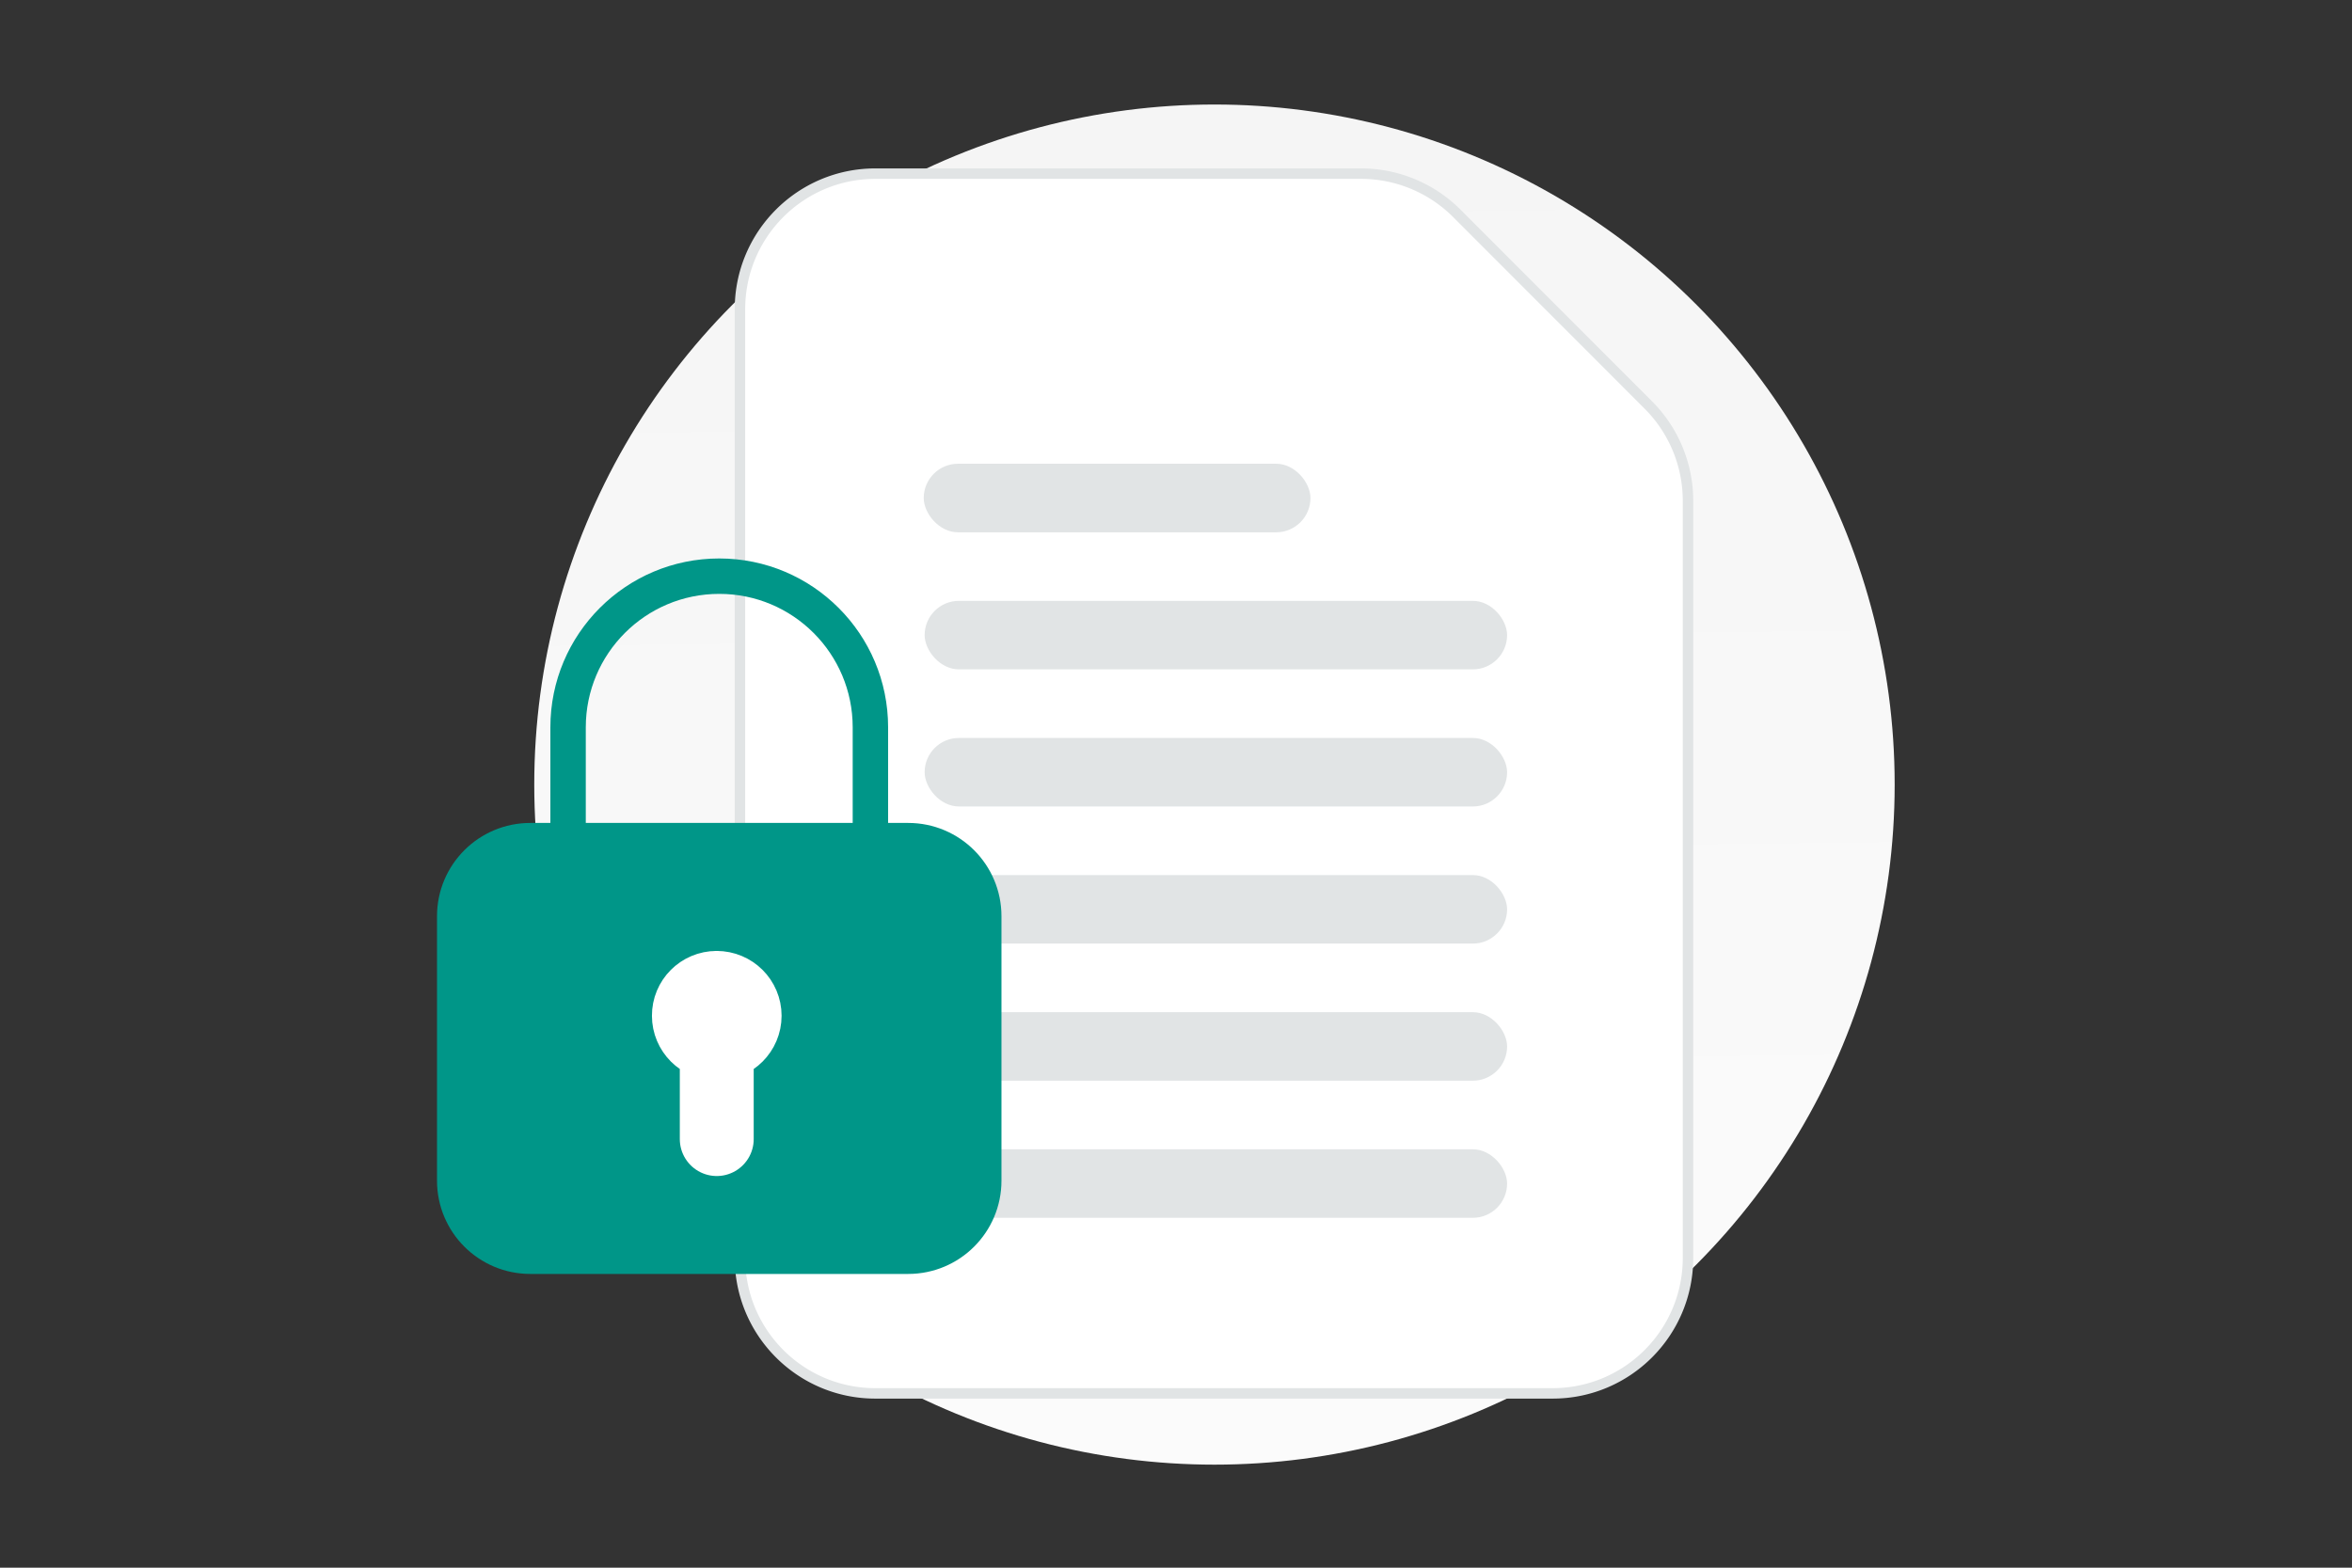 <svg width="900" height="600" viewBox="0 0 900 600" fill="none" xmlns="http://www.w3.org/2000/svg"><rect x="0" y="0" width="900" height="600" fill="#333333" stroke="none"/><path fill="transparent" d="M0 0h900v600H0z"/><circle cx="464.718" cy="300.282" r="260.282" fill="url(#a)"/><path fill-rule="evenodd" clip-rule="evenodd" d="m630.736 155-73.28-73.344a51.816 51.816 0 0 0-36.639-15.199H334.975c-28.633 0-51.825 23.212-51.825 51.871v363.091c0 28.658 23.192 51.87 51.825 51.87h259.121c28.633 0 51.824-23.212 51.824-51.87V191.672A51.91 51.91 0 0 0 630.736 155z" fill="#fff" stroke="#E1E4E5" stroke-width="4"/><rect x="353.818" y="387.392" width="222.875" height="26.221" rx="13.11" fill="#E1E4E5"/><rect x="353.818" y="282.44" width="222.875" height="26.221" rx="13.11" fill="#E1E4E5"/><rect x="353.469" y="177.488" width="147.983" height="26.238" rx="13.119" fill="#E1E4E5"/><rect x="353.818" y="439.868" width="222.875" height="26.221" rx="13.11" fill="#E1E4E5"/><rect x="353.818" y="334.916" width="222.875" height="26.221" rx="13.11" fill="#E1E4E5"/><rect x="353.818" y="229.964" width="222.875" height="26.221" rx="13.11" fill="#E1E4E5"/><path d="M217.38 321.738v-43.38 0c0-31.942 25.898-57.84 57.84-57.84v0c31.942 0 57.84 25.898 57.84 57.84v43.38" stroke="#009688" stroke-width="13.552" stroke-linecap="round" stroke-linejoin="round"/><path fill-rule="evenodd" clip-rule="evenodd" d="M347.52 480.798h-144.6c-15.978 0-28.92-12.942-28.92-28.92v-101.22c0-15.979 12.942-28.92 28.92-28.92h144.6c15.978 0 28.92 12.941 28.92 28.92v101.22c0 15.978-12.942 28.92-28.92 28.92z" fill="#009688" stroke="#009688" stroke-width="13.552" stroke-linecap="round" stroke-linejoin="round"/><path d="M274.27 435.962v-36.268m-.041-21.602c-5.888 0-10.667 4.778-10.624 10.667 0 5.888 4.778 10.667 10.667 10.667 5.888 0 10.667-4.779 10.667-10.667 0-5.889-4.779-10.667-10.71-10.667" stroke="#fff" stroke-width="28.278" stroke-linecap="round" stroke-linejoin="round"/><defs><linearGradient id="a" x1="475.818" y1="852.422" x2="459.766" y2="-526.285" gradientUnits="userSpaceOnUse"><stop stop-color="#fff"/><stop offset="1" stop-color="#EEE"/></linearGradient></defs></svg>
